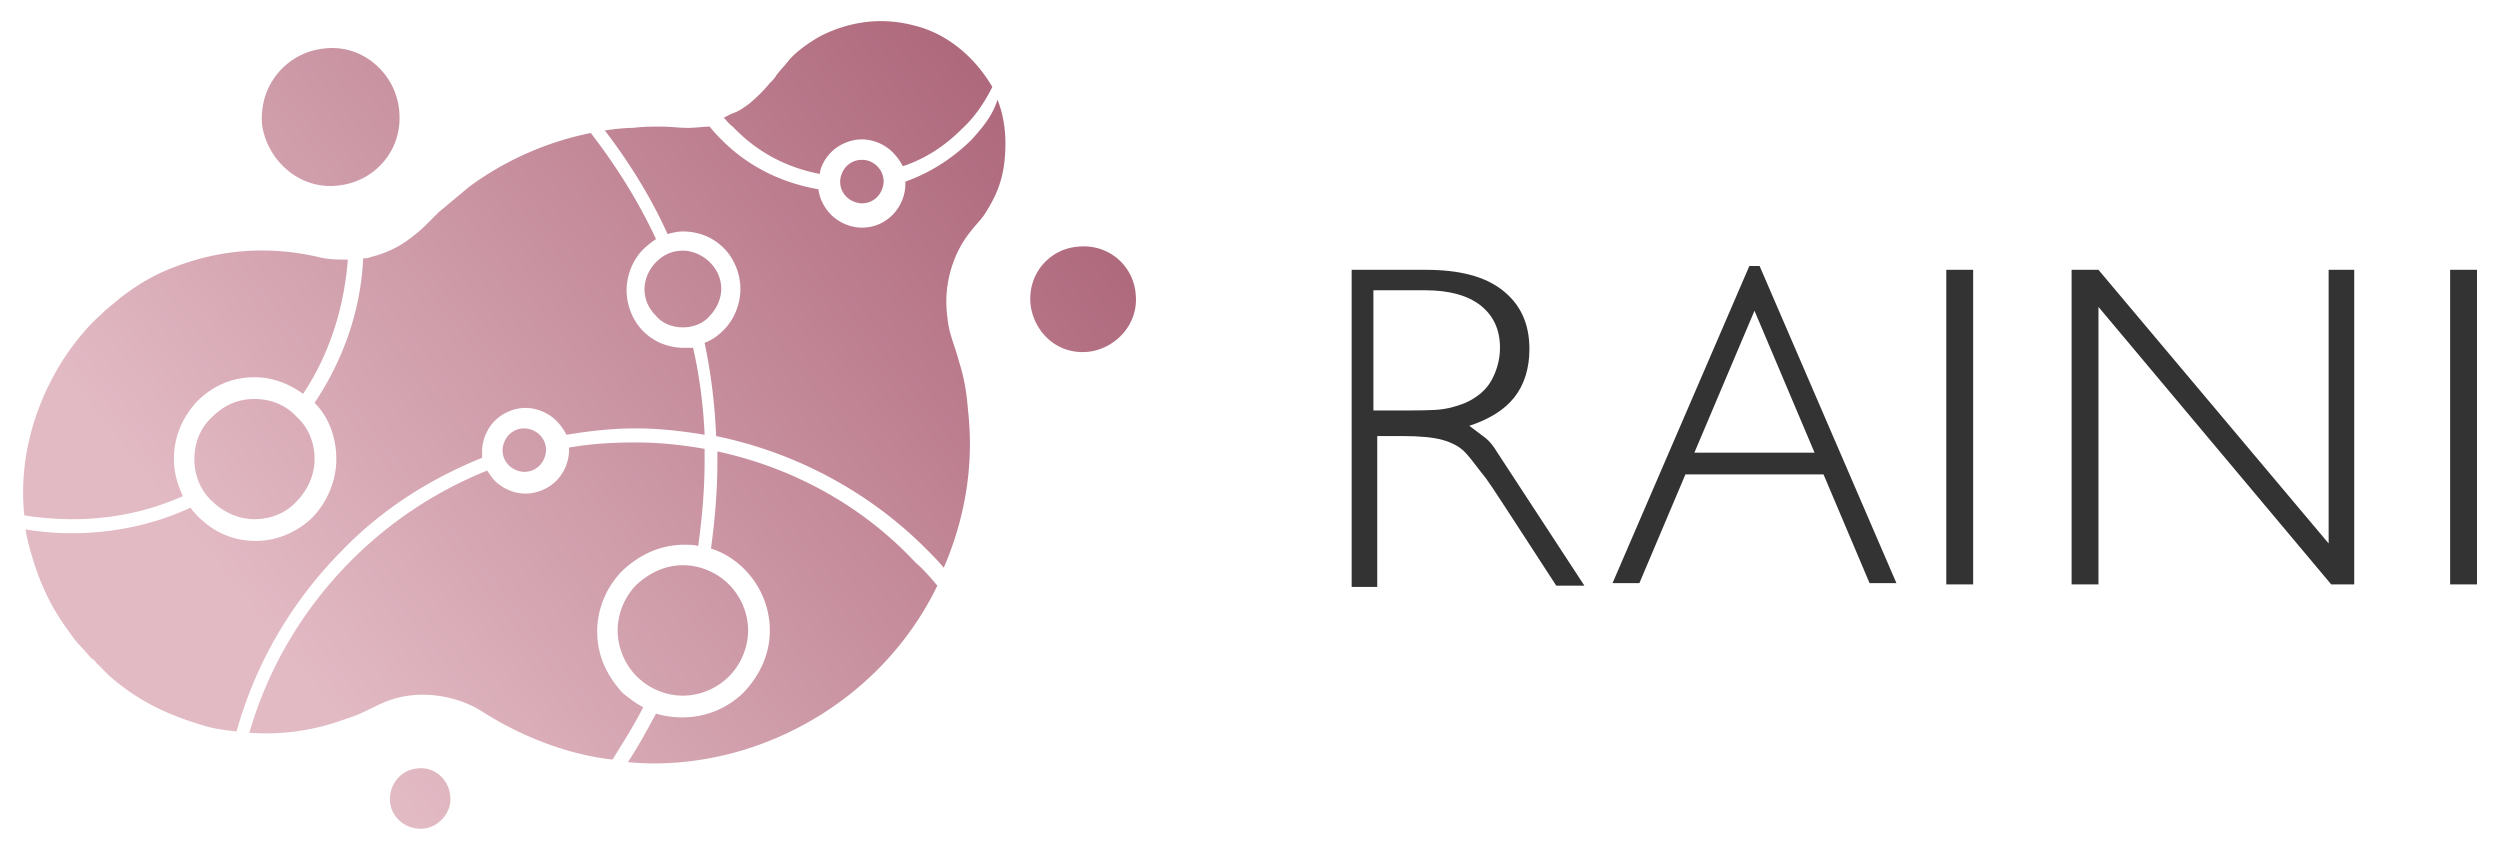 <svg version="1.1" id="prefix__Слой_1" xmlns="http://www.w3.org/2000/svg" x="0" y="0" viewBox="0 0 195.5 66.5" xml:space="preserve"><style>.prefix__st0{fill:#333}</style><switch><g><path class="prefix__st0" d="M105.5 21.1h6c2.6 0 4.6.5 6 1.6 1.4 1.1 2.1 2.6 2.1 4.6 0 1.5-.4 2.8-1.2 3.8-.8 1-2 1.7-3.5 2.2l1.2.9c.4.3.7.7 1 1.2l6.8 10.4h-2.2l-3.9-6c-.8-1.2-1.4-2.2-2-2.9-.6-.8-1-1.3-1.3-1.6-.4-.4-1-.7-1.7-.9-.7-.2-1.8-.3-3.1-.3h-2v11.8h-2V21.1zm1.9 1.6v9.4h1.5c1.9 0 3.2 0 3.9-.1.7-.1 1.3-.3 1.8-.5.9-.4 1.6-1 2-1.7.4-.7.7-1.6.7-2.6 0-1.4-.5-2.5-1.5-3.3-1-.8-2.5-1.2-4.3-1.2h-4.1zM126.1 45.6l10.7-24.8h.8l10.7 24.8h-2.1l-3.6-8.5h-10.8l-3.6 8.5h-2.1zm6.4-10.2h9.4l-4.7-11.1-4.7 11.1zM152.2 45.6V21.1h2.1v24.6h-2.1zM162 45.6V21.1h2.1l18 21.4V21.1h2v24.6h-1.8L164.1 24v21.7H162zM191.6 45.6V21.1h2.1v24.6h-2.1z"/><linearGradient id="prefix__SVGID_1_" gradientUnits="userSpaceOnUse" x1="20.422" y1="48.924" x2="80.855" y2=".482"><stop offset="0" stop-color="#e2bac4"/><stop offset="1" stop-color="#aa6176"/></linearGradient><path d="M50.3 55.3c-.7 1.4-1.6 2.8-2.4 4.1-2.7-.3-5.4-1.2-7.8-2.4-1.2-.6-1.8-1-2.8-1.6-2-1.1-4.8-1.5-7.2-.5-1 .4-1.7.9-3 1.3-2.4.9-5 1.3-7.6 1.1 1.5-5.2 4.3-9.8 8-13.5 3-3 6.6-5.4 10.6-7 .2.3.4.6.6.8.6.6 1.5 1 2.4 1 .9 0 1.8-.4 2.4-1 .6-.6 1-1.5 1-2.4V35c1.7-.3 3.4-.4 5.2-.4 1.9 0 3.7.2 5.4.5v1c0 2.2-.2 4.4-.5 6.6-.3-.1-.7-.1-1.1-.1-1.9 0-3.5.8-4.8 2-1.2 1.2-2 2.9-2 4.8s.8 3.5 2 4.8c.5.4 1 .8 1.6 1.1zm13.8-41.7c.1-.7.5-1.3.9-1.7.6-.6 1.5-1 2.4-1 .9 0 1.8.4 2.4 1 .3.3.6.7.8 1.1 1.8-.6 3.3-1.6 4.6-2.9 1-.9 1.8-2.1 2.4-3.3C76.2 4.4 74 2.6 71.5 2c-2.6-.7-5.1-.3-7.3.8-.9.5-1.9 1.2-2.5 1.9-.3.4-.7.8-1 1.2-.1.2-.3.4-.5.6-.5.6-1 1.1-1.6 1.6-.4.3-.8.6-1.4.8l-.6.3c.2.2.4.5.7.7 1.9 2 4.2 3.2 6.8 3.7zM14.3 38.8c-.4-.9-.7-1.8-.7-2.9 0-1.8.7-3.3 1.8-4.5 1.2-1.2 2.7-1.9 4.5-1.9 1.4 0 2.7.5 3.8 1.3 2-3 3.2-6.6 3.5-10.5-.8 0-1.5 0-2.3-.2-3.9-.9-7.7-.6-11.3.8-1.6.6-2.9 1.4-4.2 2.4l-1.2 1-.3.3c-1.3 1.1-2.8 3.1-3.6 4.6-1.9 3.4-2.8 7.3-2.4 11.1 1.2.2 2.5.3 3.8.3 3 0 5.9-.6 8.6-1.8zm23.4-3v-.5c0-.9.4-1.8 1-2.4.6-.6 1.5-1 2.4-1 .9 0 1.8.4 2.4 1 .3.3.6.7.8 1.1 1.8-.3 3.6-.5 5.4-.5 1.8 0 3.6.2 5.4.5-.1-2.3-.4-4.6-.9-6.8h-.7c-1.3 0-2.4-.5-3.2-1.3-.8-.8-1.3-2-1.3-3.2s.5-2.4 1.3-3.2c.3-.3.7-.6 1-.8-1.4-3-3.1-5.7-5.1-8.3-3.5.7-6.8 2.2-9.5 4.2l-2.4 2-1.1 1.1c-.3.3-.8.7-1.2 1-.8.6-1.8 1.1-3 1.4-.2.1-.4.1-.6.1-.2 4.2-1.6 8-3.8 11.3 1.1 1.1 1.7 2.7 1.7 4.4 0 1.7-.7 3.3-1.8 4.5-1.1 1.1-2.7 1.9-4.5 1.9-1.8 0-3.3-.7-4.5-1.9-.2-.2-.4-.4-.6-.7-2.8 1.3-6 2-9.3 2-1.2 0-2.4-.1-3.6-.3.1.7.3 1.4.5 2.1.7 2.4 1.7 4.3 2.9 5.9.6.9.9 1.1 1.5 1.8.3.4.4.3.6.6l1.1 1.1c2.1 1.8 4.2 2.9 7.2 3.8.9.3 1.8.4 2.7.5 1.5-5.4 4.4-10.3 8.3-14.2 3-3.1 6.7-5.5 10.9-7.2zM76 10.9c-1.4 1.4-3.2 2.6-5.2 3.3v.2c0 .9-.4 1.8-1 2.4-.6.6-1.4 1-2.4 1-.9 0-1.8-.4-2.4-1-.5-.5-.9-1.2-1-2-2.9-.5-5.5-1.8-7.5-3.8-.3-.3-.7-.7-1-1.1-.5 0-1.1.1-1.7.1-.7 0-1.4-.1-2.1-.1-.7 0-1.4 0-2.2.1-.7 0-1.5.1-2.2.2 1.9 2.5 3.6 5.2 4.9 8.1.4-.1.8-.2 1.2-.2 1.3 0 2.4.5 3.2 1.3.8.8 1.3 2 1.3 3.2s-.5 2.4-1.3 3.2c-.4.4-.9.8-1.5 1 .5 2.4.8 4.8.9 7.3 6.3 1.3 12 4.4 16.4 8.8.5.5 1 1 1.4 1.5 1.6-3.7 2.4-7.9 1.9-12.3-.1-1.3-.3-2.6-.7-3.8-.3-1.2-.8-2.2-.9-3.4-.4-2.7.5-5.2 1.8-6.8.3-.4.7-.8 1-1.2 1-1.5 1.6-2.9 1.7-4.9.1-1.5-.1-3-.6-4.2-.4 1.3-1.2 2.2-2 3.1zM56.1 35.3v.8c0 2.3-.2 4.6-.5 6.8 1 .3 1.9.9 2.6 1.6 1.2 1.2 2 2.9 2 4.8s-.8 3.5-2 4.8a6.8 6.8 0 01-4.8 2c-.7 0-1.5-.1-2.1-.3-.7 1.3-1.4 2.6-2.2 3.8 3.1.3 6.3-.1 9.2-1 6.7-2.1 12.1-6.8 15-12.8-.5-.6-1.1-1.3-1.7-1.8-4.1-4.4-9.5-7.4-15.5-8.7zM26.5 14.5c2.8-.3 5.1-2.8 4.7-6-.3-2.7-2.8-5.1-5.9-4.7-2.8.3-5.1 2.8-4.8 6 .4 2.7 2.9 5.1 6 4.7zm62.3 8.4c-.2-2.1-2.1-3.9-4.6-3.6-2.1.2-3.9 2.1-3.6 4.6.3 2.1 2.1 3.9 4.6 3.6 2.1-.3 3.9-2.2 3.6-4.6zM32.6 60.1c-1.2.1-2.2 1.2-2.1 2.6.1 1.2 1.2 2.2 2.6 2.1 1.2-.1 2.3-1.3 2.1-2.6-.1-1.2-1.2-2.3-2.6-2.1zm34.8-47.6c-.5 0-.9.2-1.2.5-.3.3-.5.8-.5 1.2 0 .5.2.9.5 1.2.3.3.8.5 1.2.5.5 0 .9-.2 1.2-.5.3-.3.5-.8.5-1.2 0-.5-.2-.9-.5-1.2-.3-.3-.7-.5-1.2-.5zm-14 13.1c.8 0 1.6-.3 2.1-.9.5-.5.9-1.3.9-2.1s-.3-1.5-.9-2.1c-.5-.5-1.3-.9-2.1-.9s-1.5.3-2.1.9c-.5.5-.9 1.3-.9 2.1s.3 1.5.9 2.1c.5.6 1.3.9 2.1.9zm-3.6 20.1c-.9.9-1.5 2.2-1.5 3.6s.6 2.7 1.5 3.6c.9.9 2.2 1.5 3.6 1.5s2.7-.6 3.6-1.5c.9-.9 1.5-2.2 1.5-3.6s-.6-2.7-1.5-3.6c-.9-.9-2.2-1.5-3.6-1.5s-2.6.6-3.6 1.5zM39.8 34c-.3.3-.5.8-.5 1.2 0 .5.2.9.5 1.2.3.3.8.5 1.2.5.5 0 .9-.2 1.2-.5.3-.3.5-.8.5-1.2 0-.5-.2-.9-.5-1.2-.3-.3-.8-.5-1.2-.5-.5 0-.9.2-1.2.5zm-23.2-1.4c-.9.8-1.4 2-1.4 3.3 0 1.3.5 2.5 1.4 3.3.8.8 2 1.4 3.3 1.4s2.5-.5 3.3-1.4c.8-.8 1.4-2 1.4-3.3 0-1.3-.5-2.5-1.4-3.3-.8-.9-2-1.4-3.3-1.4s-2.4.5-3.3 1.4z" fill="url(#prefix__SVGID_1_)"/></g></switch></svg>